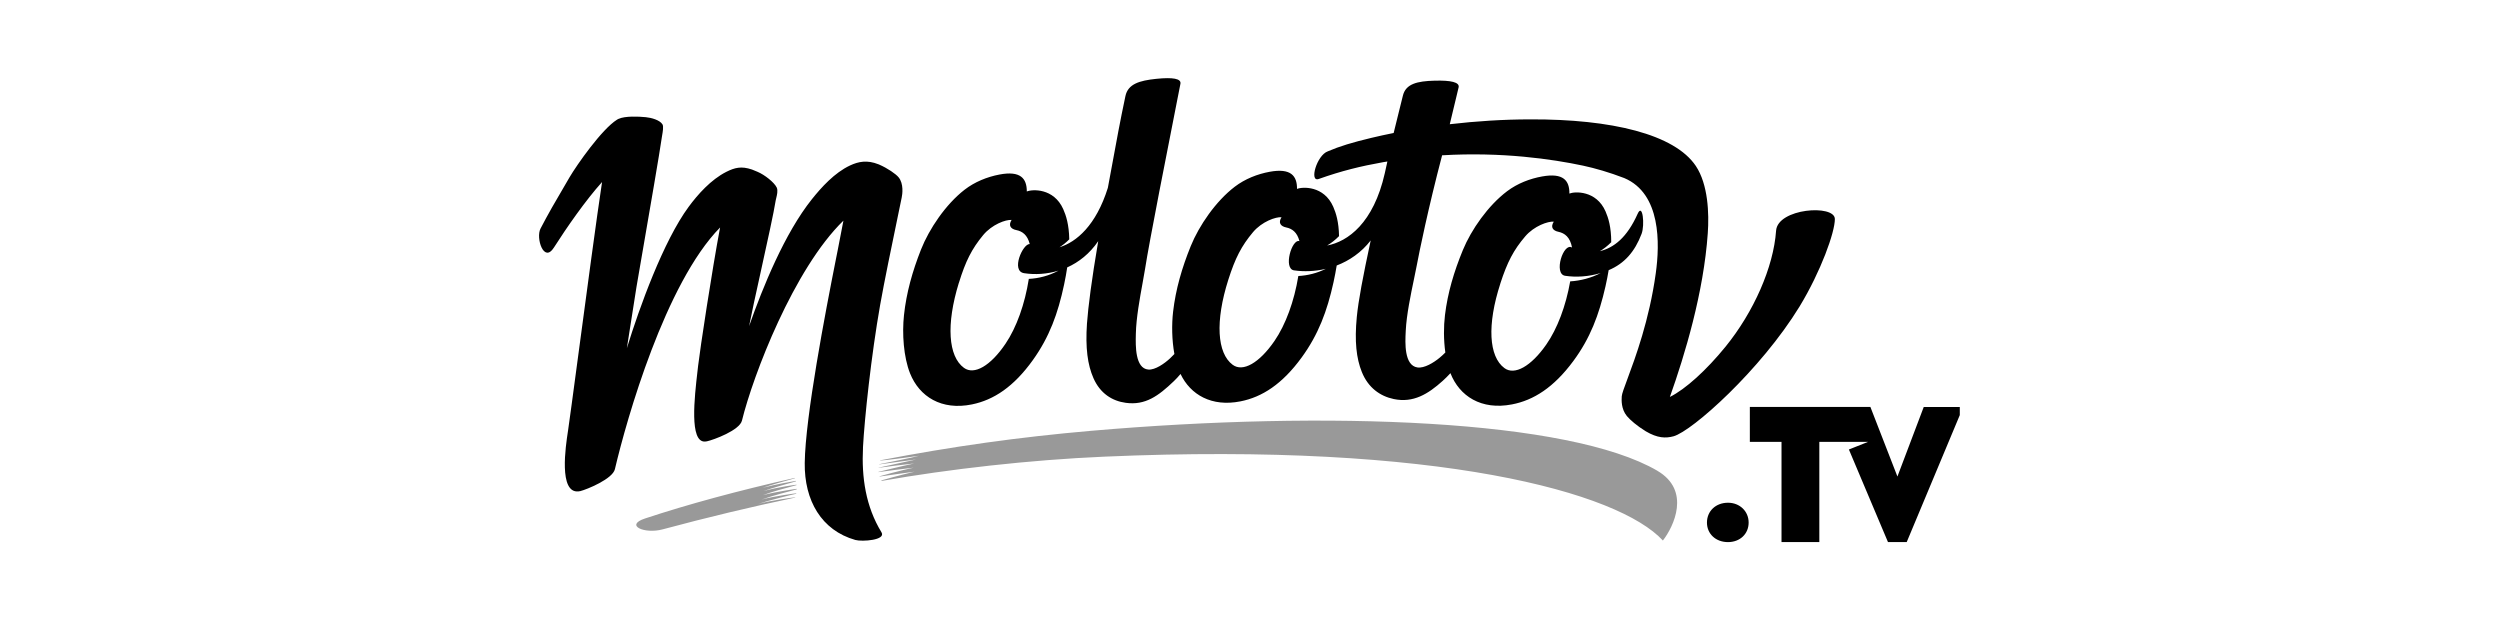 <svg width="320" height="80" viewBox="0 0 320 80" fill="none" xmlns="http://www.w3.org/2000/svg">
<g id="molotov-long-black">
<g id="logo-molotov-color">
<path id="Shape" opacity="0.4" fill-rule="evenodd" clip-rule="evenodd" d="M139.68 55.142C169.956 52.518 200.848 53.678 212.14 60.254L212.138 60.258C216.474 62.788 214.228 67.42 212.848 69.188C207.2 63.038 184.224 56.572 141.356 58.452C131.836 58.864 121.48 60.04 112.836 61.56L112.82 61.49C112.816 61.47 115.34 60.784 117.056 60.376C115.926 60.52 114.291 60.756 113.343 60.893C112.883 60.959 112.585 61.002 112.584 61V60.964C112.584 60.96 115.248 60.212 116.944 59.864C115.489 60.018 113.626 60.272 112.832 60.38C112.587 60.414 112.443 60.433 112.444 60.432V60.398C112.444 60.392 115.276 59.694 117.02 59.324C115.577 59.467 113.682 59.718 112.864 59.826C112.61 59.86 112.46 59.879 112.46 59.878C112.462 59.875 112.463 59.873 112.463 59.87C112.464 59.868 112.464 59.865 112.464 59.858C112.466 59.854 112.889 59.764 113.523 59.628C114.516 59.416 116.027 59.093 117.248 58.818C116.147 58.951 114.549 59.172 113.526 59.313C112.954 59.392 112.562 59.446 112.538 59.446C112.533 59.446 112.537 59.442 112.542 59.436C112.547 59.43 112.554 59.421 112.554 59.414C112.591 59.405 112.821 59.359 113.168 59.291C114.298 59.067 116.667 58.599 117.646 58.334C116.206 58.558 113.13 58.938 112.654 58.954C112.655 58.95 112.656 58.946 112.657 58.942C112.658 58.935 112.66 58.929 112.66 58.922C121.96 57.134 130.392 55.95 139.68 55.142ZM101.956 62.042C101.952 62.062 101.952 62.082 101.952 62.102L101.948 62.098C101.948 62.103 101.773 62.15 101.486 62.226C100.637 62.453 98.808 62.94 97.656 63.378C99.542 62.894 101.982 62.562 101.982 62.57L101.972 62.644C101.971 62.647 101.855 62.677 101.654 62.729C100.903 62.922 98.968 63.42 97.464 63.95C99.116 63.494 101.924 63.13 101.924 63.144L101.908 63.208C101.744 63.22 98.25 64.08 97.084 64.5C98.52 64.066 101.69 63.65 101.79 63.654C101.789 63.656 101.789 63.658 101.788 63.661C101.785 63.669 101.782 63.678 101.782 63.69C96.198 64.866 90.53 66.222 84.818 67.758C82.478 68.388 79.93 67.236 82.554 66.368C88 64.566 94.44 62.814 101.72 61.174C101.726 61.194 101.732 61.214 101.732 61.226C101.733 61.231 101.526 61.288 101.191 61.379C100.361 61.605 98.749 62.045 97.608 62.44C99.168 62.01 101.872 61.542 101.872 61.55C101.876 61.572 101.876 61.592 101.876 61.616C101.876 61.618 101.734 61.657 101.499 61.723C100.692 61.946 98.784 62.475 97.716 62.862C99.584 62.342 101.956 62.03 101.956 62.042Z" fill="black"/>
<path id="Shape_2" fill-rule="evenodd" clip-rule="evenodd" d="M124.428 51.76C127.192 51.192 129.754 49.516 132.214 46.08C134.328 43.124 135.42 40.126 136.206 36.416C136.374 35.626 136.502 34.9 136.602 34.228C138.094 33.558 139.482 32.468 140.572 30.868C139.722 35.868 139.288 39.26 139.132 41.412C138.918 44.532 139.212 46.704 139.962 48.402C140.816 50.352 142.356 51.328 144.102 51.562C146.592 51.902 148.262 50.696 150.254 48.788C150.54 48.516 150.824 48.208 151.108 47.868C152.382 50.532 155.088 52.108 158.78 51.374C161.546 50.828 164.124 49.174 166.614 45.754C168.754 42.814 169.874 39.828 170.69 36.124C170.858 35.354 170.99 34.644 171.098 33.984C172.714 33.364 174.252 32.324 175.45 30.774C174.456 35.402 173.87 38.486 173.67 40.574C173.37 43.678 173.61 45.868 174.316 47.618C175.126 49.626 176.65 50.712 178.404 51.078C180.898 51.598 182.784 50.446 184.664 48.752C184.994 48.458 185.324 48.124 185.656 47.764C186.806 50.708 189.604 52.524 193.528 51.764C196.3 51.234 198.882 49.598 201.384 46.214C203.538 43.302 204.664 40.338 205.5 36.662C205.67 35.912 205.8 35.222 205.908 34.582C207.922 33.738 209.256 32.222 210.124 29.926C210.55 28.798 210.264 25.918 209.618 27.366C208.262 30.406 206.578 31.716 204.782 32.152C205.27 31.86 205.762 31.484 206.238 31.002C206.238 29.07 205.87 27.888 205.512 27.068C204.328 24.348 201.558 24.496 200.882 24.776C200.902 23.116 200.112 22.1 197.402 22.584C195.822 22.864 194.23 23.484 192.918 24.47C190.478 26.304 188.322 29.398 187.248 32.006C186.108 34.77 185.3 37.49 184.958 40.32C184.778 41.792 184.778 43.52 185.004 45.12C184.768 45.36 184.524 45.584 184.268 45.794C183.524 46.414 182.302 47.164 181.428 47.034C179.716 46.774 179.862 43.84 179.929 42.49L179.929 42.486C179.931 42.451 179.933 42.417 179.934 42.385C179.936 42.359 179.937 42.333 179.938 42.308C180.033 40.305 180.581 37.681 181.002 35.665C181.134 35.034 181.253 34.462 181.342 33.988C181.662 32.274 182.782 26.768 184.59 19.878C192.254 19.426 198.69 20.364 202.636 21.204C204.166 21.532 205.996 22.058 207.91 22.794C212.624 24.79 212.464 31.2 211.938 34.986C211.11 40.971 209.317 45.798 208.309 48.511C207.887 49.645 207.603 50.41 207.584 50.736L207.582 50.781C207.558 51.199 207.493 52.34 208.238 53.252C208.63 53.732 209.538 54.518 210.658 55.204C212.166 56.096 213.21 56.112 214.214 55.844C216.588 55.188 225.354 47.38 230.35 39.224C233.08 34.724 234.87 29.714 234.862 28.034C234.85 26.128 227.532 26.654 227.338 29.538C227.01 34.198 224.478 39.928 220.87 44.374C218.424 47.378 215.744 49.818 213.744 50.808C215.654 45.444 218.07 37.452 218.596 29.848C218.776 27.332 218.642 23.6 217.066 21.244C214.35 17.184 206.272 15.238 195.87 15.28C192.422 15.28 188.91 15.512 185.57 15.9C185.927 14.381 186.218 13.191 186.418 12.375C186.576 11.727 186.677 11.317 186.706 11.166C186.832 10.532 185.746 10.266 183.612 10.326C181.418 10.386 179.944 10.722 179.572 12.234C179.375 13.046 179.193 13.771 179.017 14.472L179.017 14.472C178.803 15.322 178.599 16.135 178.388 17.022C177.396 17.222 176.442 17.428 175.538 17.646C173.086 18.234 171.468 18.722 169.958 19.372C168.548 19.868 167.546 23.356 168.798 22.908C171.706 21.874 174.178 21.268 177.058 20.756L177.584 20.672L177.492 21.094C177.392 21.552 177.308 21.936 177.254 22.172C175.814 28.552 172.528 30.924 169.874 31.424C170.382 31.124 170.894 30.732 171.398 30.224C171.364 28.398 171.006 27.268 170.658 26.472C169.464 23.74 166.694 23.9 166.018 24.182C166.034 22.514 165.238 21.49 162.528 21.986C160.952 22.274 159.362 22.9 158.054 23.898C155.62 25.752 153.48 28.878 152.414 31.504C151.284 34.288 150.49 37.03 150.158 39.884C149.964 41.55 149.998 43.544 150.322 45.314C150.146 45.502 149.962 45.684 149.776 45.86C149.056 46.532 147.86 47.372 146.99 47.304C145.284 47.17 145.354 44.213 145.386 42.864L145.386 42.861C145.388 42.8 145.389 42.743 145.39 42.69C145.432 40.71 145.895 38.173 146.259 36.18L146.259 36.179C146.38 35.516 146.49 34.913 146.57 34.41C147.063 31.159 149.55 18.562 150.618 13.151L150.618 13.15C150.88 11.823 151.057 10.929 151.098 10.71C151.208 10.062 150.122 9.874 148.008 10.09C145.834 10.314 144.384 10.754 144.056 12.29C143.379 15.477 142.887 18.17 142.429 20.681C142.219 21.829 142.016 22.939 141.806 24.04C140.296 28.86 137.786 30.98 135.618 31.648C136.038 31.378 136.458 31.048 136.866 30.634C136.83 28.738 136.454 27.574 136.092 26.764C134.872 24.04 132.104 24.224 131.432 24.51C131.432 22.842 130.632 21.824 127.922 22.342C126.348 22.642 124.762 23.282 123.462 24.288C121.046 26.16 118.934 29.302 117.89 31.938C116.786 34.732 116.014 37.482 115.71 40.334C115.454 42.694 115.656 45.71 116.49 47.798C117.678 50.762 120.502 52.568 124.426 51.762L124.428 51.76ZM112.66 39.024C111.516 45.496 110.652 53.604 110.46 57.284L110.464 57.28C110.27 61.11 110.81 64.828 112.83 68.136C113.446 69.146 110.338 69.356 109.486 69.116C105.14 67.884 102.946 64.064 103.006 59.264C103.078 53.342 105.652 39.95 106.986 33.23C107.079 32.759 107.16 32.357 107.232 31.994L107.232 31.994C107.487 30.716 107.647 29.915 107.958 28.242C101.61 34.408 96.402 48.006 94.97 53.838C94.666 55.078 91.352 56.3 90.482 56.49C90.38 56.512 90.302 56.52 90.232 56.52C88.227 56.612 88.89 50.878 89.283 47.485C89.31 47.248 89.336 47.022 89.36 46.81C89.59 44.782 91.136 34.598 92.17 29.118C85.174 36.238 80.218 53.606 78.706 60.058C78.414 61.302 75.144 62.642 74.278 62.862C74.194 62.884 74.118 62.896 74.058 62.896C71.478 63.189 72.417 57.033 72.685 55.277L72.712 55.1C72.869 54.056 73.365 50.343 73.981 45.738L73.981 45.738C75.024 37.936 76.41 27.574 77.064 23.3C74.988 25.6 72.538 29.114 70.892 31.7C69.616 33.716 68.558 30.46 69.186 29.26C70.126 27.454 70.93 26.04 72.888 22.714C73.844 21.086 77.04 16.532 78.968 15.326L78.983 15.317C79.025 15.292 79.068 15.265 79.114 15.242C79.12 15.24 79.126 15.236 79.13 15.23H79.14C79.144 15.23 79.148 15.224 79.148 15.224L79.168 15.218L79.184 15.212C80.004 14.834 81.726 14.906 82.656 14.998C83.366 15.066 84.452 15.358 84.796 15.918C84.955 16.173 84.832 16.877 84.766 17.258C84.756 17.32 84.746 17.372 84.74 17.414C84.413 19.685 83.161 26.924 82.272 32.069L82.271 32.07L82.271 32.071C81.924 34.076 81.632 35.764 81.472 36.714C81.406 37.107 81.031 39.505 80.706 41.589L80.705 41.591L80.705 41.591C80.501 42.901 80.315 44.088 80.238 44.574C81.846 39.35 84.916 30.856 88.15 26.47C89.312 24.89 91.002 22.99 92.966 21.998C94.066 21.444 94.908 21.246 96.234 21.694L96.254 21.7C96.408 21.761 96.558 21.823 96.706 21.885C96.793 21.921 96.879 21.957 96.964 21.992C97.848 22.358 99.096 23.332 99.42 24.002C99.602 24.381 99.45 24.985 99.352 25.377C99.324 25.489 99.3 25.583 99.29 25.65C99.064 27.121 98.209 31.001 97.391 34.711C96.769 37.532 96.169 40.255 95.884 41.744C97.644 36.744 100.438 29.86 103.924 25.496C105.14 23.976 106.82 22.11 108.8 21.182C109.894 20.67 110.994 20.456 112.434 21.026C112.464 21.034 112.494 21.044 112.514 21.058C113.61 21.528 114.67 22.268 115.014 22.688C115.7 23.514 115.504 24.882 115.42 25.274C115.265 26.031 115.082 26.912 114.884 27.868L114.884 27.868L114.884 27.869L114.884 27.869C114.144 31.432 113.191 36.025 112.66 39.024ZM246.24 52.09L242.87 60.996L239.41 52.09H223.98V56.558H228.034V69.386H232.874V56.56H239.114L236.658 57.536L241.662 69.388H244.058L250.854 53.132V52.092H246.24V52.09ZM221.18 64.35C219.62 64.35 218.49 65.418 218.49 66.89C218.49 68.34 219.622 69.39 221.182 69.39C222.714 69.39 223.826 68.34 223.826 66.89C223.826 65.444 222.69 64.35 221.186 64.35H221.18ZM195.232 30.252C193.74 31.996 192.93 33.552 192.04 36.296L192.044 36.298C190.33 41.578 190.564 45.634 192.564 47.114C193.858 48.078 195.972 46.902 197.924 44.102C199.344 42.062 200.432 39.16 200.984 36.016C202.3 35.934 203.656 35.59 204.884 34.95C203.342 35.414 201.732 35.516 200.332 35.3C198.818 35.066 200.112 30.982 201.222 31.686C200.974 30.358 200.286 29.842 199.486 29.672C198.766 29.526 198.426 29.078 198.886 28.372C198.146 28.304 196.366 28.922 195.232 30.252ZM157.224 35.806C158.104 33.04 158.908 31.474 160.39 29.71C161.52 28.37 163.298 27.736 164.038 27.806C163.578 28.514 163.918 28.966 164.638 29.114C165.388 29.266 166.038 29.726 166.328 30.866C165.348 30.54 164.228 34.406 165.638 34.606C166.894 34.79 168.302 34.742 169.706 34.41C168.572 34.974 167.372 35.264 166.186 35.33C165.658 38.558 164.57 41.55 163.132 43.644C161.192 46.468 159.084 47.658 157.784 46.694C155.78 45.21 155.53 41.128 157.224 35.806ZM125.85 30.086C124.382 31.86 123.592 33.434 122.738 36.206H122.732C121.088 41.538 121.372 45.618 123.388 47.086C124.696 48.04 126.796 46.834 128.708 43.994C130.124 41.898 131.182 38.918 131.688 35.698C132.968 35.632 134.27 35.302 135.484 34.642C134.006 35.096 132.48 35.18 131.094 34.97C129.346 34.708 130.926 31.166 131.806 31.238C131.512 30.068 130.856 29.604 130.096 29.452C129.376 29.312 129.032 28.864 129.482 28.152C128.74 28.086 126.97 28.734 125.85 30.086Z" fill="black"/>
</g>
</g>
</svg>
